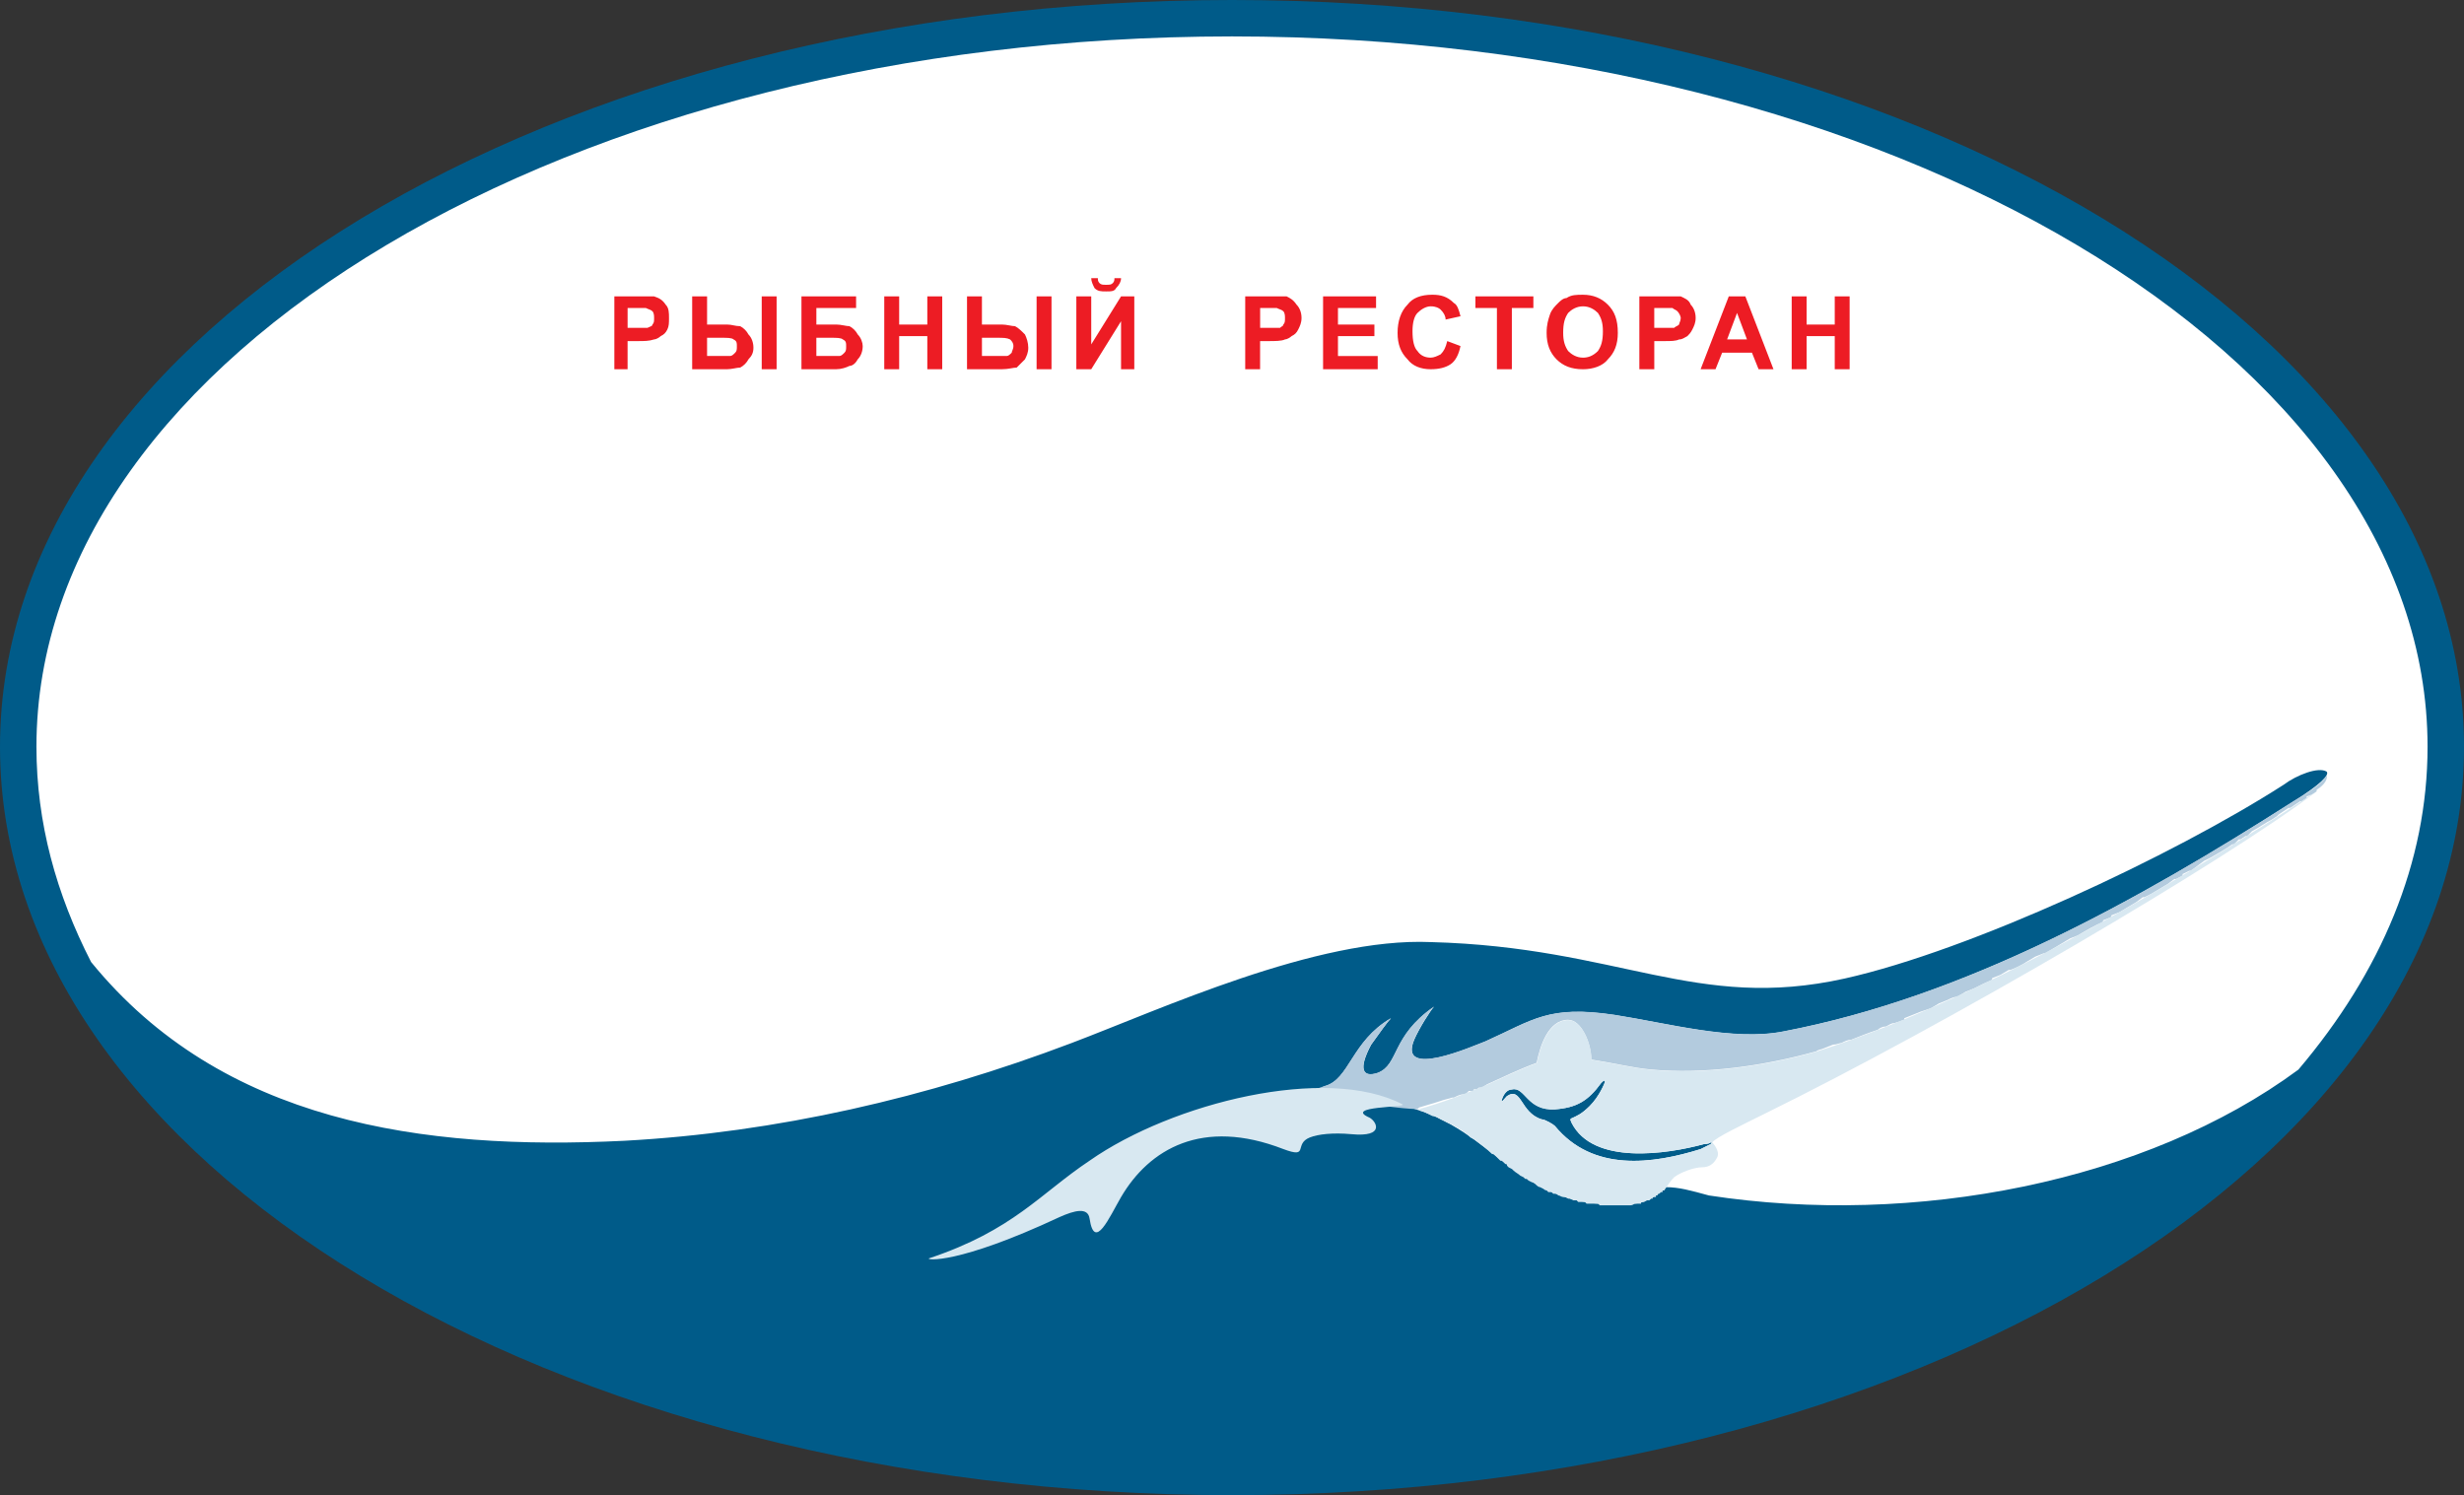 <?xml version="1.0" encoding="utf-8"?>
<!-- Generator: Adobe Illustrator 16.0.0, SVG Export Plug-In . SVG Version: 6.00 Build 0)  -->
<!DOCTYPE svg PUBLIC "-//W3C//DTD SVG 1.1//EN" "http://www.w3.org/Graphics/SVG/1.1/DTD/svg11.dtd">
<svg version="1.1" id="Layer_1" xmlns="http://www.w3.org/2000/svg" xmlns:xlink="http://www.w3.org/1999/xlink" x="0px" y="0px"
	 width="175.748px" height="106.654px" viewBox="8.504 43.051 175.748 106.654"
	 enable-background="new 8.504 43.051 175.748 106.654" xml:space="preserve">
<rect x="8.504" y="43.051" width="175.748" height="106.654" fill="#333333" stroke="none"/>
<g>
	<path fill="#005B89" d="M96.378,43.051c48.543,0,87.874,23.858,87.874,53.268c0,29.528-39.331,53.386-87.874,53.386
		S8.504,125.847,8.504,96.319C8.504,66.91,47.834,43.051,96.378,43.051L96.378,43.051z"/>
	<path fill="#FFFFFF" d="M120,117.696c0.474-0.117,0.474,0.826,0,0.945C119.646,118.76,119.526,117.696,120,117.696L120,117.696z
		 M163.583,90.531c-0.827,1.417-1.536,2.479-2.126,3.071c-0.709,0.591-1.3,0.945-1.89,0.945c-0.592,0-1.063-0.236-1.418-0.708
		c-0.354-0.473-0.592-1.063-0.592-1.89c-0.59,0.708-1.062,1.181-1.535,1.653c-0.707,0.709-1.535,1.063-2.125,1.063
		c-0.474,0-0.944-0.236-1.182-0.472c-0.354-0.236-0.473-0.708-0.473-1.181c0-0.236,0-0.473,0.117-0.945
		c0.119-0.473,0.236-0.945,0.474-1.536v-0.354c-1.063,1.535-2.009,2.598-2.835,3.425c-0.827,0.709-1.652,1.063-2.244,1.063
		c-0.827,0-1.299-0.236-1.771-0.826c-0.354-0.591-0.59-1.3-0.59-2.363c0-0.472,0.117-1.063,0.235-1.889l-0.118,0.236
		c-2.361,3.189-4.134,4.725-5.078,4.725c-0.354,0-0.709-0.118-0.945-0.354c-0.235-0.118-0.354-0.473-0.354-0.827
		c0-0.236,0.118-0.591,0.236-1.063c0.117-0.473,0.236-1.063,0.591-1.772c-0.827,1.417-1.653,2.48-2.244,3.071
		s-1.182,0.945-1.772,0.945c-0.707,0-1.18-0.236-1.534-0.708c-0.236-0.354-0.472-0.709-0.472-1.182
		c-0.592,0.591-0.945,1.063-1.418,1.417c-0.709,0.59-1.3,0.945-2.009,0.945s-1.299-0.236-1.653-0.827
		c-0.473-0.473-0.709-1.181-0.709-2.008s0.119-1.654,0.474-2.717c0.235-1.181,0.827-2.834,1.653-5.197
		c0.117-0.354,0.354-0.945,0.591-1.653c0.591-1.417,0.825-2.362,0.825-2.717c0-0.118,0-0.236-0.116-0.354
		c-0.118-0.119-0.236-0.236-0.354-0.236c-0.473,0-1.418,0.827-2.599,2.362c-1.3,1.535-2.599,3.543-4.017,6.023
		c-0.826,1.536-1.652,3.307-2.361,5.197c-0.118,0.236-0.118,0.354-0.118,0.473c-0.118,0-0.118,0.118-0.118,0.354
		c-0.236,0.473-0.473,0.709-0.709,0.709l-0.943,0.118h-0.119c-0.117,0-0.117,0-0.235,0c0-0.118,0-0.118,0-0.236v-0.118
		c0,0,0-0.118,0-0.236l3.426-11.457c0.235-0.945,0.354-1.536,0.472-1.89c0.119-0.354,0.119-0.709,0.119-0.945
		c0-0.118,0-0.237-0.119-0.354c-0.117-0.118-0.235-0.236-0.472-0.236c-0.473,0-1.182,0.591-2.127,1.771
		c-1.062,1.181-2.126,2.717-3.188,4.606c-0.826,1.299-1.416,2.48-2.008,3.78c-0.59,1.181-1.062,2.48-1.535,3.661
		c0,0.118-0.117,0.354-0.117,0.591c-0.236,0.59-0.473,0.827-0.827,0.945h-0.944l0,0c-0.119,0-0.236,0-0.236,0
		c-0.117,0-0.117-0.118-0.117-0.118c0-0.118,0-0.236,0.117-0.472l0,0l3.426-11.103c0-0.473,0.117-0.827,0.236-1.181
		c0-0.354,0.117-0.709,0.117-0.945c0-0.945-0.354-1.654-0.826-2.126c-0.592-0.591-1.299-0.827-2.244-0.827
		c-1.182,0-2.127,0.354-2.952,1.063c-0.827,0.708-1.183,1.536-1.183,2.599c0,0.708,0.236,1.299,0.709,1.771
		c0.354,0.473,0.944,0.709,1.653,0.709c0.236,0,0.474,0,0.709-0.118c0.236,0,0.472-0.118,0.826-0.236l0.118,0.118v0.118v0.118
		c-0.354,0.236-0.708,0.354-1.062,0.354c-0.354,0.118-0.709,0.118-1.062,0.118c-0.944,0-1.771-0.236-2.244-0.708
		c-0.59-0.473-0.826-1.181-0.826-2.008c0-0.473,0.118-0.945,0.354-1.536c0.235-0.472,0.59-0.827,1.062-1.299
		c0.591-0.472,1.182-0.827,1.891-1.062c0.709-0.354,1.416-0.472,2.125-0.472c1.183,0,2.244,0.354,3.071,1.181
		c0.826,0.708,1.3,1.653,1.3,2.716c0,0.827-0.354,2.244-0.945,4.252v0.118l-1.182,3.662c1.891-3.543,3.543-6.26,4.961-8.032
		c1.535-1.89,2.717-2.834,3.661-2.834c0.474,0,0.827,0.118,1.063,0.472c0.234,0.236,0.354,0.708,0.354,1.299
		c0,0.118,0,0.354-0.117,0.591c0,0.354-0.119,0.827-0.235,1.299l-2.126,7.678c1.771-3.426,3.543-6.142,5.078-8.15
		s2.834-3.071,3.779-3.071c0.354,0,0.709,0.118,0.944,0.472c0.235,0.236,0.354,0.59,0.354,1.063s-0.474,2.126-1.418,4.725
		l-0.235,0.59c-0.827,2.362-1.3,3.898-1.536,4.843c-0.236,1.063-0.473,1.771-0.473,2.362c0,0.59,0.117,1.063,0.354,1.417
		s0.592,0.472,0.945,0.472c0.591,0,1.299-0.472,2.244-1.536c0.236-0.236,0.473-0.59,0.707-0.945c0-0.708,0.236-1.535,0.709-2.362
		c0.474-0.827,1.063-1.535,1.891-2.362c0.473-0.473,1.062-0.827,1.771-1.063c0.59-0.236,1.299-0.473,1.891-0.473
		c0.472,0,0.826,0.118,1.181,0.118c0.354,0.118,0.709,0.236,1.062,0.472l0.119,0.118v0.118c0,0.118-0.119,0.591-0.235,1.181
		c-0.118,0.354-0.236,0.591-0.236,0.827l-1.182,3.898l0,0c-0.118,0.354-0.118,0.708-0.118,0.827s0,0.236,0.118,0.354
		c0.118,0.118,0.235,0.236,0.354,0.236c0.354,0,0.944-0.472,1.771-1.417c0.709-0.709,1.653-2.008,2.953-3.78
		c0.118-0.708,0.235-1.417,0.473-2.126c0.235-1.063,0.474-2.008,0.826-3.071c0.354-0.945,0.827-2.008,1.3-3.071
		c0.473-0.827,0.944-1.653,1.299-2.244c0.473-0.59,0.827-1.063,1.182-1.299h0.236c0.117,0.118,0.235,0.354,0.235,0.591
		c0.118,0.354,0.118,0.708,0.118,1.299c0,1.653-0.354,3.543-1.062,5.315c-0.709,1.89-1.771,3.661-3.188,5.433
		c-0.118,0.473-0.118,0.827-0.118,1.181c-0.118,0.354-0.118,0.709-0.118,0.945c0,0.827,0.118,1.299,0.354,1.654
		c0.117,0.354,0.473,0.59,0.945,0.59c0.59,0,1.299-0.472,2.125-1.417c0.709-0.827,1.653-2.008,2.834-3.662l0.473-1.771h-1.299
		l-0.117-0.118l0.117-0.354l0.119-0.236h1.416l1.063-3.189c0.118-0.236,0.118-0.354,0.235-0.472c0-0.118,0.117-0.118,0.235-0.118
		l0.945-0.236h0.118h0.117c0,0.118,0,0.118,0,0.236c0,0,0,0,0,0.118l0,0l-1.062,3.661h1.3l0.118,0.236l-0.118,0.354l-0.118,0.118
		h-1.3l-1.534,5.197c0,0.236-0.119,0.354-0.119,0.59c0,0.236-0.117,0.354-0.117,0.473c0,0.236,0.117,0.354,0.236,0.472
		c0.117,0.118,0.235,0.237,0.473,0.237c0.473,0,1.181-0.591,2.126-1.654c0.354-0.354,0.709-0.709,1.062-1.181
		c0.118-0.473,0.236-0.945,0.473-1.536c0.474-0.827,1.183-1.535,1.891-2.362c0.591-0.473,1.182-0.827,1.771-1.063
		c0.709-0.236,1.299-0.473,2.008-0.473c0.354,0,0.709,0.118,1.182,0.118c0.354,0.118,0.709,0.236,1.062,0.472l0.117,0.118v0.118
		c0,0.118-0.117,0.591-0.354,1.181c-0.118,0.354-0.118,0.591-0.236,0.827l-1.062,3.898c-0.118,0-0.118,0-0.118,0
		c0,0.354-0.118,0.708-0.118,0.827s0.118,0.236,0.118,0.354c0.118,0.118,0.235,0.236,0.354,0.236c0.473,0,1.062-0.472,1.771-1.417
		c0.827-0.945,2.008-2.48,3.661-4.725v0.118c0.117,0.118,0.117,0.118,0.117,0.236c0,0.236-0.354,0.708-0.826,1.417l-0.117,0.237
		l-0.118,0.236c-2.479,3.189-4.134,4.725-5.079,4.725c-0.472,0-0.708-0.118-0.943-0.354c-0.236-0.118-0.354-0.473-0.354-0.827
		c0-0.236,0-0.591,0.118-1.063C163.11,91.831,163.347,91.24,163.583,90.531L163.583,90.531z M141.142,86.634
		c-0.117-0.118-0.354-0.236-0.473-0.354c-0.234,0-0.473-0.118-0.708-0.118c-0.354,0-0.827,0.236-1.183,0.473
		c-0.471,0.354-0.943,0.827-1.416,1.536c-0.592,0.827-1.063,1.653-1.418,2.48c-0.354,0.709-0.473,1.417-0.473,2.008
		c0,0.354,0.118,0.591,0.236,0.827c0.118,0.118,0.354,0.236,0.59,0.236c0.592,0,1.301-0.59,2.126-1.89
		C139.37,90.531,140.196,88.76,141.142,86.634L141.142,86.634z M147.401,88.405c0.945-1.299,1.652-2.48,2.125-3.661
		c0.474-1.181,0.709-2.362,0.709-3.543c0-0.236,0-0.59-0.117-1.063c0-0.354-0.118-0.709-0.118-1.181
		c-0.709,1.299-1.181,2.717-1.653,4.252C147.874,84.862,147.638,86.516,147.401,88.405L147.401,88.405z M164.882,86.634
		c-0.117-0.118-0.354-0.236-0.591-0.354c-0.118,0-0.354-0.118-0.59-0.118c-0.354,0-0.827,0.236-1.3,0.473
		c-0.354,0.354-0.826,0.827-1.299,1.536c-0.709,0.827-1.183,1.653-1.418,2.48c-0.354,0.709-0.473,1.417-0.473,2.008
		c0,0.354,0,0.591,0.118,0.827c0.235,0.118,0.354,0.236,0.59,0.236c0.591,0,1.418-0.59,2.244-1.89
		C162.992,90.531,163.937,88.76,164.882,86.634L164.882,86.634z M73.465,91.949c0,0.118,0.118,0.236,0.236,0.354
		c0.118,0.118,0.236,0.118,0.473,0.118c0.236,0,0.708-0.354,1.417-1.063c0.59-0.591,1.653-2.008,3.071-4.016c0,0,0,0,0,0.118
		c0.118,0,0.118,0.118,0.118,0.118c0,0.236-0.118,0.473-0.237,0.708c-0.236,0.354-0.472,0.709-0.944,1.3
		c-1.063,1.535-1.89,2.598-2.48,3.07c-0.59,0.473-1.063,0.709-1.536,0.709c-0.118,0-0.354,0-0.472,0
		c-0.118-0.118-0.354-0.236-0.473-0.354c-0.59,0.59-1.181,0.945-1.653,1.299c-0.591,0.236-1.181,0.354-1.771,0.354
		c-1.063,0-1.772-0.236-2.363-0.826c-0.59-0.591-0.826-1.3-0.945-2.245c-0.59,0.827-1.181,1.536-1.771,2.008
		c-0.708,0.709-1.417,1.063-2.126,1.063c-0.473,0-0.945-0.236-1.181-0.472c-0.354-0.236-0.472-0.708-0.472-1.181
		c0-0.236,0-0.473,0.118-0.945c0.118-0.473,0.237-0.945,0.473-1.536l0.118-0.708l-0.118,0.236c-1.417,1.89-2.48,3.189-3.071,3.78
		c-0.591,0.472-1.299,0.826-1.89,0.826c-0.473,0-0.827-0.236-1.181-0.472c-0.236-0.236-0.473-0.708-0.473-1.181
		c0-0.59,0.236-1.417,0.709-2.362c0.472-1.062,1.181-2.126,2.008-3.425c-0.473,0.354-0.945,0.591-1.417,0.709
		c-0.354,0.236-0.708,0.354-0.945,0.354c-0.118,0-0.236,0-0.236-0.118l-0.118,0.118c-0.118,0.354-0.354,0.709-0.827,1.3
		c-1.181,1.535-2.008,2.598-2.48,3.07c-0.59,0.473-1.063,0.709-1.535,0.709c-0.118,0-0.354,0-0.473,0
		c-0.236-0.118-0.354-0.236-0.472-0.354c-0.591,0.59-1.181,0.945-1.772,1.299c-0.59,0.236-1.181,0.354-1.771,0.354
		c-0.945,0-1.653-0.236-2.244-0.826c-0.472-0.473-0.827-1.063-0.827-1.772c-0.827,0.708-1.536,1.299-2.244,1.653
		c-1.063,0.591-2.244,0.945-3.543,0.945c-1.89,0-3.425-0.59-4.606-1.771s-1.771-2.598-1.771-4.488c0-0.472,0-0.827,0-1.299
		c0.118-0.473,0.236-0.945,0.354-1.299c-2.48-0.118-4.37-0.473-5.669-1.181c-1.299-0.708-2.008-1.654-2.008-2.834
		c0-1.181,0.59-2.126,1.89-2.835c1.181-0.59,2.834-0.945,4.843-0.945c0.945,0,1.89,0,2.834,0.118
		c0.945,0.236,1.772,0.354,2.717,0.708c0.944-0.827,1.771-1.535,2.716-1.89c0.827-0.472,1.654-0.59,2.362-0.59
		s1.417,0.118,1.89,0.59c0.354,0.473,0.591,1.062,0.591,1.771c0,0.827-0.237,1.536-0.827,2.362s-1.417,1.654-2.362,2.362v0.118
		c0,1.181-0.473,2.244-1.417,3.189c-0.827,0.827-2.126,1.535-3.78,2.126L33.78,88.76v-0.236v-0.118
		c1.535-0.59,2.716-1.181,3.543-2.008c0.709-0.708,1.063-1.653,1.063-2.598v-0.118c-0.827,0.59-1.89,0.945-2.834,1.299
		c-1.063,0.354-2.244,0.59-3.425,0.708c-0.118,0.472-0.236,0.945-0.354,1.535c0,0.591-0.118,1.063-0.118,1.654
		c0,1.653,0.472,2.834,1.299,3.779c0.945,0.945,2.126,1.417,3.662,1.417c1.417,0,2.716-0.59,4.016-1.653
		c0.473-0.236,0.827-0.591,1.181-0.945c0-0.708,0.236-1.417,0.473-2.008c0.354-0.708,0.708-1.299,1.299-2.008
		c0.591-0.59,1.181-1.063,1.89-1.417c0.708-0.354,1.299-0.473,2.008-0.473c0.827,0,1.535,0.236,2.008,0.945
		c0.59,0.591,0.827,1.299,0.827,2.244c0,0.473-0.118,1.063-0.236,1.536c-0.118,0.472-0.354,1.063-0.708,1.653
		c0,0.118,0.118,0.236,0.236,0.354c0.118,0.118,0.236,0.118,0.354,0.118c0.354,0,0.827-0.354,1.417-1.063
		c0.59-0.591,1.417-1.654,2.599-3.307c0,0,0,0-0.118,0c-0.118-0.236-0.236-0.354-0.236-0.709c0-0.472,0.236-0.945,0.472-1.299
		c0.354-0.473,0.709-0.709,1.063-0.709l0.118,0.118c-0.118,0.118-0.236,0.354-0.236,0.473c0,0.119-0.118,0.236-0.118,0.236
		c0,0.236,0.118,0.473,0.236,0.591c0.118,0,0.236,0.118,0.591,0.118c0.236,0,0.59-0.118,1.063-0.236
		c0.354-0.118,1.063-0.354,1.89-0.708l0.118,0.118c-1.181,2.598-2.008,4.37-2.362,5.197c-0.237,0.827-0.473,1.299-0.473,1.653
		c0,0.236,0.118,0.354,0.236,0.591c0.118,0.118,0.237,0.118,0.473,0.118c0.354,0,0.945-0.354,1.653-1.063
		c0.591-0.708,1.654-2.126,3.189-4.134l0.473-1.535H60.59l-0.118-0.118l0.118-0.354l0.119-0.236h1.535l0.945-3.189
		c0.118-0.236,0.118-0.354,0.236-0.472c0.118-0.118,0.118-0.118,0.236-0.118l0.945-0.236h0.118c0.118,0,0.118,0,0.118,0
		c0,0.118,0.119,0.118,0.119,0.236c0,0,0,0-0.119,0.118l0,0l-1.063,3.661h1.417v0.236l-0.118,0.354L64.96,86.87h-1.3l-1.535,5.197
		c0,0.236-0.118,0.354-0.118,0.59c0,0.236,0,0.354,0,0.473c0,0.236,0,0.354,0.118,0.472c0.118,0.118,0.236,0.237,0.472,0.237
		c0.473,0,1.181-0.591,2.126-1.654c0.473-0.354,0.827-0.945,1.3-1.536c0.118-0.354,0.236-0.827,0.354-1.181
		c0.354-0.708,0.827-1.299,1.417-2.008c0.59-0.59,1.181-1.063,1.771-1.417c0.709-0.354,1.417-0.473,2.008-0.473
		c0.827,0,1.536,0.236,2.008,0.945c0.591,0.591,0.827,1.299,0.827,2.244c0,0.473,0,1.063-0.236,1.536
		C74.055,90.768,73.819,91.358,73.465,91.949L73.465,91.949z M45.118,87.579L45.118,87.579c0,0.236-0.118,0.708-0.473,1.181
		c-0.118,0.236-0.236,0.473-0.472,0.708c-0.354,0.827-0.473,1.654-0.473,2.48c0,0.708,0.118,1.181,0.354,1.653
		c0.354,0.354,0.708,0.591,1.181,0.591c0.472,0,0.945-0.236,1.417-0.591c0.354-0.354,0.827-0.945,1.299-1.653
		c0-0.118-0.118-0.236-0.118-0.354c0-0.118,0-0.354,0-0.472c0-0.591,0.118-1.063,0.236-1.654c0.236-0.472,0.591-1.062,0.945-1.653
		c-0.118-0.591-0.354-0.945-0.59-1.299c-0.236-0.236-0.591-0.472-1.063-0.472c-0.236,0-0.473,0.118-0.709,0.236
		c-0.236,0.118-0.472,0.236-0.827,0.473C45.59,86.988,45.354,87.342,45.118,87.579L45.118,87.579z M32.362,85.098
		c1.181-0.118,2.244-0.472,3.307-0.827c0.945-0.354,1.89-0.827,2.717-1.535c-0.118-0.709-0.472-1.299-0.945-1.772
		c-0.472-0.59-1.181-1.063-2.008-1.417c-0.708,0.827-1.181,1.653-1.771,2.598C33.189,83.09,32.717,84.035,32.362,85.098
		L32.362,85.098z M35.669,79.075c0.945,0.473,1.654,0.945,2.126,1.417c0.472,0.472,0.827,1.181,1.063,1.771
		c0.708-0.59,1.299-1.299,1.653-1.89c0.354-0.708,0.591-1.299,0.591-1.89c0-0.473-0.118-0.827-0.473-1.181
		c-0.236-0.236-0.59-0.473-1.063-0.473c-0.59,0-1.299,0.236-1.89,0.591C36.969,77.894,36.378,78.366,35.669,79.075L35.669,79.075z
		 M30.236,85.216c0.354-1.181,0.945-2.244,1.653-3.189c0.59-1.063,1.417-2.008,2.362-2.834c-0.709-0.236-1.417-0.354-2.126-0.473
		c-0.827-0.118-1.653-0.236-2.48-0.236c-1.653,0-3.071,0.354-4.134,1.063c-1.063,0.59-1.536,1.417-1.536,2.362
		c0,1.063,0.473,1.89,1.654,2.362C26.693,84.862,28.228,85.216,30.236,85.216L30.236,85.216z M73.11,87.815
		c-0.118-0.591-0.236-0.945-0.591-1.299c-0.236-0.236-0.59-0.472-1.063-0.472c-0.236,0-0.472,0.118-0.708,0.236
		c-0.236,0.118-0.472,0.236-0.709,0.473c-0.708,0.708-1.181,1.417-1.653,2.362c-0.354,0.945-0.59,1.89-0.59,2.834
		c0,0.708,0.118,1.181,0.472,1.653c0.236,0.354,0.591,0.591,1.181,0.591c0.354,0,0.827-0.236,1.299-0.591
		c0.473-0.354,0.945-0.945,1.417-1.653c-0.118-0.118-0.118-0.236-0.236-0.354c0-0.118,0-0.354,0-0.472
		c0-0.591,0.118-1.063,0.354-1.654C72.402,88.996,72.756,88.405,73.11,87.815L73.11,87.815z M87.638,90.886
		c-0.708,1.299-1.417,2.244-2.008,2.834c-0.59,0.591-1.181,0.827-1.653,0.827c-0.709,0-1.182-0.236-1.536-0.708
		c-0.472-0.354-0.59-1.063-0.59-1.89c0-0.708,0.118-1.536,0.472-2.244c0.354-0.827,0.827-1.535,1.536-2.244
		c0.59-0.59,1.181-0.945,1.89-1.299c0.59-0.354,1.181-0.472,1.771-0.472c0.236,0,0.354,0,0.591,0
		c0.236,0.118,0.472,0.236,0.708,0.236l1.89-7.087l0,0c0.118-0.354,0.236-0.472,0.473-0.472l0.945-0.236l0,0
		c0.118,0,0.236,0.118,0.236,0.118v0.118c0,0.118,0,0.118,0,0.236v0.118l-3.662,13.347c0,0.354-0.118,0.59-0.118,0.708
		c0,0.118,0,0.236,0,0.354c0,0.236,0,0.354,0.118,0.472c0,0.118,0.118,0.237,0.236,0.237c0.354,0,0.945-0.473,1.653-1.3
		c0.354-0.472,0.945-1.181,1.654-2.244c0.118-0.236,0.236-0.591,0.354-0.827c0.236-0.708,0.708-1.417,1.299-2.008
		c0.473-0.59,1.063-1.063,1.654-1.417c0.59-0.354,1.181-0.473,1.771-0.473c0.592,0,1.183,0.118,1.537,0.473
		c0.354,0.354,0.59,0.708,0.59,1.299c0,0.827-0.473,1.654-1.535,2.48c-1.062,0.827-2.362,1.417-4.016,2.008
		c0,0.591,0.118,1.181,0.473,1.536c0.354,0.354,0.827,0.59,1.417,0.59c1.063,0,2.244-0.59,3.425-1.771
		c1.299-1.063,2.6-2.717,3.779-4.725c0.117,0,0.117,0,0.117,0.118v0.118c0,0.236-0.117,0.59-0.235,0.945
		c-0.235,0.354-0.474,0.827-0.827,1.299c-1.181,1.535-2.244,2.716-3.425,3.543c-1.181,0.827-2.362,1.181-3.543,1.181
		c-0.827,0-1.653-0.236-2.126-0.826c-0.59-0.591-0.827-1.417-0.827-2.363l0,0c-0.827,1.063-1.536,1.89-2.008,2.363
		c-0.708,0.472-1.299,0.708-1.89,0.708c-0.354,0-0.591-0.118-0.827-0.236c-0.236-0.236-0.354-0.472-0.354-0.827
		s0.119-0.709,0.119-1.063C87.284,91.949,87.401,91.476,87.638,90.886L87.638,90.886z M93.897,91.24
		c1.181-0.354,2.126-0.827,2.953-1.653c0.709-0.709,1.062-1.536,1.062-2.48c0-0.236,0-0.473-0.118-0.709
		c-0.234-0.118-0.354-0.236-0.708-0.236c-0.591,0-1.299,0.473-1.89,1.417C94.488,88.523,94.016,89.823,93.897,91.24L93.897,91.24z
		 M88.701,86.87c-0.236-0.236-0.354-0.354-0.472-0.473s-0.354-0.118-0.473-0.118c-0.354,0-0.709,0.118-0.945,0.354
		c-0.354,0.236-0.708,0.59-1.181,1.063c-0.709,0.827-1.181,1.653-1.653,2.599c-0.354,0.827-0.591,1.653-0.591,2.244
		c0,0.473,0.118,0.709,0.236,0.945c0.236,0.236,0.473,0.354,0.708,0.354c0.59,0,1.299-0.709,2.126-2.008
		C87.284,90.531,87.992,88.878,88.701,86.87L88.701,86.87z M96.378,45.649c47.008,0,85.275,22.795,85.275,50.67
		c0,8.268-3.307,16.062-9.213,23.032c-10.865,8.03-27.401,11.221-42.047,8.976c-1.299-0.354-2.127-0.591-3.07-0.591
		c0,0-0.945,1.062-2.244,1.182c-8.504,0.709-9.566-5.314-16.418-6.969c-0.118-0.117-0.236-0.117-0.354-0.117
		c-2.244-0.236-6.732-0.827-5.314-1.3c1.771-0.474,1.89-3.188,4.725-4.843c-0.236,0.235-0.826,1.062-1.418,1.891
		c-0.943,1.771-0.59,2.361,0.473,2.008c1.535-0.591,0.945-2.599,4.017-4.725c-0.235,0.236-1.062,1.535-1.417,2.361
		c-1.182,2.834,4.134,0.473,5.079,0.118c3.425-1.536,4.487-2.599,9.212-1.89c3.779,0.59,8.504,1.89,12.048,1.181
		c12.992-2.479,25.274-9.331,36.378-16.417c1.891-1.182,2.598-1.89,2.362-2.126c-0.591-0.354-2.126,0.236-3.071,0.944
		c-7.913,5.079-22.322,11.812-31.299,13.818c-10.63,2.362-16.062-2.244-29.527-2.599c-8.15-0.354-19.371,4.843-25.631,7.205
		c-10.275,3.897-21.023,6.378-31.89,6.968C38.622,125.138,24.331,123.13,15,111.673c-2.48-4.842-3.897-9.921-3.897-15.354
		C11.103,68.445,49.252,45.649,96.378,45.649L96.378,45.649z M120.118,116.987c1.299-0.117,1.417,2.718,0.117,2.953
		C118.937,120.177,118.701,117.226,120.118,116.987L120.118,116.987z M130.039,124.665c-2.599,0.709-7.913,1.535-9.448-1.535
		c0-0.117-0.236-0.236,0.118-0.354c0.235-0.118,0.59-0.236,1.181-0.827c0.709-0.708,1.063-1.653,1.063-1.653s0.118-0.354-0.236,0
		c-0.944,1.301-1.771,1.771-3.308,1.891c-2.008,0.117-2.126-1.653-3.07-1.418c-0.354,0-0.591,0.354-0.709,0.709
		c-0.117,0.355,0.236-0.117,0.354-0.235c1.062-0.709,0.945,1.181,2.48,1.653c0.236,0,0.826,0.354,0.944,0.473
		c2.717,3.307,6.969,2.717,10.394,1.652c0,0,0.473-0.235,0.709-0.354c0.118-0.118,0.118-0.118,0-0.118
		C130.394,124.665,130.039,124.665,130.039,124.665L130.039,124.665z"/>
	<path fill="#B3CBDE" d="M174.449,98.327c0.116,0.234-0.118,0.708-0.709,1.062v0.117l0,0l-0.354,0.236l-0.354,0.117v0.119
		l-0.354,0.235h-0.119l-0.354,0.236l0,0l-0.354,0.235h-0.117l-0.354,0.235l0,0l-0.354,0.236l-0.117,0.118l-0.354,0.235l0,0
		c-0.472,0.236-0.944,0.591-1.417,0.827l-0.354,0.354h-0.118l-0.354,0.235h-0.117l-0.354,0.354h-0.118
		c-0.473,0.354-0.945,0.591-1.535,0.945l-0.473,0.235l0,0l-0.945,0.708h-0.117l-0.474,0.236v0.117l-0.472,0.236h-0.118l-0.474,0.354
		l0,0l-0.59,0.354l0,0l-0.592,0.354l-0.472,0.234h-0.118l-0.473,0.354l0,0l-0.592,0.354l0,0l-0.59,0.354l0,0l-0.591,0.236v0.117
		l-0.591,0.236l0,0v0.118c-0.591,0.235-1.182,0.59-1.771,0.944l0,0l-0.59,0.235l0,0l-0.592,0.354l0,0l-0.59,0.354l0,0l-0.591,0.354
		h-0.118l-0.591,0.235l0,0l-0.591,0.354l0,0c-0.354,0.236-0.826,0.473-1.182,0.591h-0.117l-0.592,0.354l0,0l-0.59,0.235v0.118
		L150,113.209l0,0l-0.709,0.354l0,0l-0.59,0.235l0,0l-0.591,0.354l0,0c-0.236,0-0.473,0.117-0.709,0.236l0,0l-0.59,0.235l0,0
		l-0.592,0.354l0,0l-0.709,0.235l0,0l-0.591,0.236l0,0l-0.59,0.235v0.117l-0.709,0.236l0,0c-0.236,0-0.354,0.118-0.591,0.236l0,0
		c-0.236,0-0.473,0.117-0.59,0.235l0,0c-0.709,0.236-1.301,0.474-1.892,0.71l0,0c-0.235,0-0.472,0.117-0.708,0.235l0,0
		c-0.117,0-0.354,0.118-0.591,0.118l0,0l-0.591,0.234l0,0c-0.236,0.118-0.473,0.118-0.592,0.236
		c-3.778,1.062-8.03,1.654-11.811,1.301c-1.299-0.119-2.717-0.474-4.252-0.71c0-1.181-0.709-2.835-1.652-2.835
		c-1.418,0-2.009,1.891-2.244,3.071c-1.301,0.474-2.48,1.062-3.543,1.535l-0.354,0.235h-0.118l0,0l0,0h-0.117l-0.119,0.118l0,0l0,0
		l0,0h-0.117l0,0h-0.118l0,0v0.118l0,0h-0.118h-0.117h-0.119l-0.117,0.118l0,0l-0.118,0.118h-0.118
		c-0.236,0-0.473,0.117-0.708,0.236l0,0h-0.118l0,0c-0.473,0.117-0.826,0.235-1.182,0.354l0,0c-0.354,0.118-0.827,0.234-1.182,0.354
		l0,0l-0.117,0.119l0,0l0,0c-2.836-0.119-6.143-0.945-8.387-1.062c0.473-0.118,1.062-0.354,1.771-0.592
		c1.771-0.473,1.89-3.188,4.725-4.842c-0.236,0.235-0.826,1.062-1.418,1.891c-0.943,1.771-0.59,2.361,0.473,2.008
		c1.535-0.591,0.945-2.6,4.017-4.725c-0.235,0.235-1.062,1.535-1.417,2.361c-1.182,2.834,4.134,0.473,5.079,0.118
		c3.425-1.536,4.487-2.599,9.212-1.89c3.779,0.59,8.504,1.89,12.048,1.181c12.992-2.479,25.274-9.331,36.378-16.417
		C173.74,99.271,174.449,98.562,174.449,98.327L174.449,98.327z"/>
	<path fill="#D8E8F1" d="M88.464,128.444c-0.827,1.418-1.89,3.897-2.244,1.535c-0.118-0.826-1.063-0.59-2.126-0.117
		c-7.323,3.425-9.567,3.07-9.331,2.953c6.024-2.01,7.914-4.606,11.457-6.969c5.905-4.135,16.89-6.852,22.322-4.017
		c0.354,0.235-4.252,0.117-2.361,0.944c0.473,0.235,1.182,1.418-1.3,1.182c-1.299-0.118-2.362,0-2.953,0.236
		c-1.181,0.472,0,1.535-1.89,0.826C94.252,122.774,90.473,125.021,88.464,128.444L88.464,128.444z M130.039,124.665
		c-2.599,0.709-7.913,1.535-9.448-1.535c0-0.117-0.236-0.236,0.118-0.354c0.235-0.118,0.59-0.236,1.181-0.827
		c0.709-0.708,1.063-1.653,1.063-1.653s0.118-0.354-0.236,0c-0.944,1.301-1.771,1.771-3.308,1.891
		c-2.008,0.117-2.126-1.653-3.07-1.418c-0.354,0-0.591,0.354-0.709,0.709c-0.117,0.355,0.236-0.117,0.354-0.235
		c1.062-0.709,0.945,1.181,2.48,1.653c0.236,0,0.826,0.354,0.944,0.473c2.717,3.307,6.969,2.717,10.394,1.652
		c0,0,0.473-0.235,0.709-0.354c0.118-0.118,0.118-0.118,0-0.118C130.394,124.665,130.039,124.665,130.039,124.665L130.039,124.665z
		 M173.74,99.508c-6.496,4.961-26.457,16.653-39.449,23.031c-1.417,0.709-3.425,1.653-3.661,2.008c0,0,0.592,0.591,0.354,1.063
		c-0.236,0.472-0.59,0.707-1.062,0.707c-0.59,0-1.535,0.354-2.008,0.709c-0.234,0.236-0.473,0.592-0.708,0.945l0,0h-0.118l0,0l0,0
		l0,0l0,0l0,0l0,0l0,0l0,0v0.118l0,0l0,0h-0.117l0,0l-0.119,0.118l0,0l0,0l0,0l0,0l0,0l0,0h-0.117l0,0l0,0v0.117l0,0l0,0l0,0l0,0
		l0,0h-0.118l0,0l0,0v0.117l0,0h-0.118l0,0l0,0l0,0l0,0h-0.118l0,0l0,0v0.119l0,0l0,0h-0.118l0,0l0,0l0,0l0,0l0,0l-0.117,0.117l0,0
		h-0.119l0,0l0,0l0,0l0,0h-0.117l0,0l0,0c-0.118,0.118-0.118,0.118-0.236,0.118l0,0h-0.117v0.118l0,0l0,0l0,0h-0.119l0,0l0,0h-0.117
		l0,0l0,0l0,0l0,0H125.2l0,0l0,0l0,0l0,0h-0.118c-0.118,0.118-0.235,0.118-0.354,0.118l0,0h-0.117h-0.236h-0.118h-0.235h-0.236
		h-0.118h-0.235h-0.119h-0.117h-0.235h-0.118h-0.236l-0.117-0.118h-0.236h-0.117h-0.119h-0.235h-0.118l-0.118-0.118h-0.235l0,0
		h-0.236l-0.117-0.118h-0.118h-0.118l-0.236-0.117h-0.117l-0.236-0.119l0,0H120c-0.118,0-0.235-0.117-0.354-0.117l-0.117-0.117
		h-0.236l0,0l-0.118-0.118h-0.235l-0.117-0.118c0,0-0.118,0-0.236-0.117l-0.236-0.119l0,0l0,0c-0.117,0-0.236-0.117-0.354-0.235
		l-0.118-0.118h-0.118l0,0l-0.236-0.117l-0.117-0.119h-0.118l0,0l-0.118-0.117l-0.236-0.118c-0.117-0.118-0.354-0.236-0.472-0.354
		l-0.118-0.117l-0.236-0.118l-0.117-0.118v-0.117h-0.118l0,0l-0.235-0.236h-0.119l-0.473-0.473h-0.117
		c-0.354-0.354-0.826-0.709-1.3-1.062l-0.235-0.117l0,0c-0.354-0.354-0.709-0.592-1.182-0.827l0,0
		c-0.117-0.118-0.236-0.118-0.473-0.236l0,0l-0.236-0.118l0,0l-0.236-0.117l0,0c-0.235-0.118-0.354-0.236-0.473-0.236h-0.118
		l-0.235-0.118l0,0l-0.235-0.118l0,0l-0.235-0.117h-0.119l-0.117-0.117h-0.118l0,0c1.771-0.474,3.543-1.183,4.961-1.772
		c1.062-0.473,2.243-1.062,3.543-1.535c0.235-1.182,0.825-3.071,2.243-3.071c0.945,0,1.654,1.654,1.654,2.836
		c1.534,0.235,2.953,0.591,4.252,0.709c3.778,0.354,8.03-0.236,11.811-1.301C151.181,113.917,166.062,104.469,173.74,99.508
		L173.74,99.508z M120,117.696c0.474-0.117,0.474,0.826,0,0.945C119.646,118.76,119.526,117.696,120,117.696L120,117.696z
		 M120.118,116.987c1.299-0.117,1.417,2.718,0.117,2.953C118.937,120.177,118.701,117.226,120.118,116.987L120.118,116.987z"/>
	<path fill="#ED1C24" d="M52.323,69.39v-5.197h1.654c0.59,0,1.063,0,1.181,0c0.354,0.118,0.591,0.236,0.827,0.591
		c0.236,0.236,0.236,0.59,0.236,0.945c0,0.354,0,0.59-0.118,0.827c-0.118,0.236-0.236,0.354-0.473,0.472
		c-0.118,0.118-0.354,0.236-0.473,0.236c-0.354,0.118-0.708,0.118-1.181,0.118h-0.709v2.008H52.323L52.323,69.39z M53.268,65.02
		v1.417h0.591c0.472,0,0.708,0,0.827,0c0.236-0.118,0.354-0.118,0.354-0.236c0.118-0.118,0.118-0.236,0.118-0.472
		c0-0.118,0-0.354-0.118-0.473c-0.118-0.118-0.236-0.118-0.473-0.236c-0.118,0-0.354,0-0.708,0H53.268L53.268,65.02z M57.874,64.193
		h1.063v2.008h1.417c0.354,0,0.59,0.118,0.945,0.118c0.236,0.118,0.472,0.354,0.59,0.591c0.236,0.236,0.354,0.59,0.354,0.945
		c0,0.354-0.118,0.59-0.354,0.827c-0.118,0.236-0.354,0.472-0.59,0.59c-0.236,0-0.59,0.118-0.945,0.118h-2.48V64.193L57.874,64.193z
		 M58.937,68.445h0.945c0.354,0,0.59,0,0.708,0c0.119,0,0.236-0.118,0.354-0.236c0.118-0.118,0.118-0.236,0.118-0.473
		c0-0.236,0-0.354-0.236-0.472c-0.118-0.118-0.472-0.118-0.827-0.118h-1.063L58.937,68.445L58.937,68.445z M62.835,64.193h1.062
		v5.197h-1.062V64.193L62.835,64.193z M65.669,64.193h3.897v0.827h-2.834v1.181h1.417c0.354,0,0.709,0.118,0.945,0.118
		c0.236,0.118,0.472,0.354,0.59,0.591c0.236,0.236,0.354,0.59,0.354,0.826c0,0.354-0.118,0.709-0.354,0.945
		c-0.118,0.236-0.354,0.472-0.59,0.472c-0.236,0.118-0.591,0.236-0.945,0.236h-2.48V64.193L65.669,64.193z M66.732,68.445h0.945
		c0.354,0,0.59,0,0.708,0c0.118,0,0.236-0.118,0.354-0.236c0.118-0.118,0.118-0.236,0.118-0.473c0-0.236,0-0.354-0.236-0.472
		c-0.118-0.118-0.473-0.118-0.827-0.118h-1.063L66.732,68.445L66.732,68.445z M71.575,69.39v-5.197h1.063v2.008h2.008v-2.008h1.063
		v5.197h-1.063v-2.362h-2.008v2.362H71.575L71.575,69.39z M77.48,64.193h1.062v2.008h1.417c0.354,0,0.708,0.118,0.945,0.118
		c0.236,0.118,0.472,0.354,0.708,0.591c0.118,0.236,0.236,0.59,0.236,0.945c0,0.354-0.118,0.59-0.236,0.827
		c-0.236,0.236-0.473,0.472-0.591,0.59c-0.236,0-0.59,0.118-1.063,0.118h-2.48v-5.197H77.48z M78.543,68.445h1.063
		c0.354,0,0.59,0,0.708,0s0.236-0.118,0.354-0.236c0-0.118,0.119-0.236,0.119-0.473c0-0.236-0.119-0.354-0.236-0.472
		c-0.236-0.118-0.473-0.118-0.945-0.118h-1.063V68.445L78.543,68.445z M82.441,64.193h1.063v5.197h-1.063V64.193L82.441,64.193z
		 M85.275,64.193h1.063v3.425l2.126-3.425h0.945v5.197h-0.945v-3.425l-2.126,3.425h-1.063V64.193L85.275,64.193z M87.992,62.894
		h0.472c0,0.236-0.118,0.473-0.354,0.709c-0.118,0.236-0.354,0.236-0.709,0.236s-0.59,0-0.827-0.236
		c-0.118-0.236-0.236-0.473-0.236-0.709h0.473c0,0.118,0,0.236,0.118,0.354c0.118,0.118,0.236,0.118,0.472,0.118
		c0.236,0,0.354,0,0.473-0.118S87.992,63.012,87.992,62.894L87.992,62.894z M97.321,69.39v-5.197h1.654c0.59,0,1.062,0,1.299,0
		c0.236,0.118,0.474,0.236,0.709,0.591c0.236,0.236,0.354,0.59,0.354,0.945c0,0.354-0.118,0.59-0.235,0.827
		c-0.119,0.237-0.236,0.354-0.474,0.472c-0.118,0.118-0.354,0.236-0.473,0.236c-0.236,0.118-0.71,0.118-1.181,0.118h-0.592v2.008
		H97.321L97.321,69.39z M98.386,65.02v1.417h0.473c0.474,0,0.709,0,0.945,0c0.117-0.118,0.235-0.118,0.235-0.236
		c0.118-0.118,0.118-0.236,0.118-0.472c0-0.118,0-0.354-0.118-0.473s-0.235-0.118-0.474-0.236c-0.117,0-0.354,0-0.707,0H98.386
		L98.386,65.02z M102.874,69.39v-5.197h3.779v0.827h-2.717v1.181h2.599v0.827h-2.599v1.417h2.834v0.945H102.874L102.874,69.39z
		 M111.731,67.382l0.944,0.354c-0.118,0.591-0.354,1.063-0.708,1.3c-0.354,0.236-0.826,0.354-1.418,0.354
		c-0.708,0-1.299-0.236-1.652-0.708c-0.474-0.473-0.709-1.063-0.709-1.89s0.235-1.536,0.709-2.008
		c0.354-0.473,0.944-0.709,1.771-0.709c0.591,0,1.063,0.118,1.536,0.591c0.236,0.118,0.354,0.472,0.472,0.945l-1.062,0.236
		c0-0.236-0.118-0.473-0.354-0.709c-0.118-0.118-0.354-0.236-0.709-0.236c-0.354,0-0.708,0.236-0.944,0.473
		c-0.235,0.237-0.354,0.708-0.354,1.299c0,0.709,0.118,1.182,0.354,1.417c0.236,0.354,0.592,0.473,0.944,0.473
		c0.236,0,0.474-0.118,0.709-0.236C111.496,68.09,111.614,67.854,111.731,67.382L111.731,67.382z M115.274,69.39v-4.37h-1.534
		v-0.827h4.134v0.827h-1.535v4.37H115.274L115.274,69.39z M118.819,66.792c0-0.591,0.117-0.945,0.234-1.299
		c0.118-0.354,0.354-0.591,0.592-0.827c0.117-0.119,0.354-0.354,0.59-0.354c0.354-0.236,0.709-0.236,1.182-0.236
		c0.709,0,1.3,0.236,1.771,0.709c0.473,0.472,0.709,1.063,0.709,2.008c0,0.827-0.236,1.417-0.709,1.89
		c-0.354,0.472-1.062,0.708-1.771,0.708c-0.826,0-1.417-0.236-1.891-0.708C119.056,68.208,118.819,67.618,118.819,66.792
		L118.819,66.792z M120,66.792c0,0.59,0.118,0.944,0.354,1.299c0.235,0.236,0.59,0.473,1.062,0.473c0.354,0,0.709-0.118,1.063-0.473
		c0.235-0.354,0.354-0.708,0.354-1.417c0-0.59-0.118-0.944-0.354-1.299c-0.236-0.236-0.592-0.473-1.063-0.473
		s-0.826,0.236-1.062,0.473C120.118,65.729,120,66.083,120,66.792L120,66.792z M125.433,69.39v-5.197h1.654c0.708,0,1.062,0,1.299,0
		c0.236,0.118,0.592,0.236,0.709,0.591c0.236,0.236,0.354,0.59,0.354,0.945c0,0.354-0.118,0.59-0.236,0.827
		c-0.118,0.237-0.235,0.354-0.354,0.472c-0.235,0.118-0.354,0.236-0.59,0.236c-0.236,0.118-0.59,0.118-1.062,0.118h-0.709v2.008
		H125.433L125.433,69.39z M126.496,65.02v1.417h0.591c0.354,0,0.708,0,0.826,0c0.118-0.118,0.236-0.118,0.354-0.236
		c0-0.118,0.118-0.236,0.118-0.472c0-0.118-0.118-0.354-0.235-0.473c-0.118-0.119-0.236-0.118-0.354-0.236c-0.116,0-0.472,0-0.825,0
		H126.496L126.496,65.02z M135,69.39h-1.062l-0.474-1.181h-2.126l-0.473,1.181h-1.063l2.009-5.197h1.182L135,69.39L135,69.39z
		 M133.11,67.264l-0.709-1.89l-0.709,1.89H133.11L133.11,67.264z M136.299,69.39v-5.197h1.063v2.008h2.008v-2.008h1.062v5.197
		h-1.062v-2.362h-2.008v2.362H136.299L136.299,69.39z"/>
</g>
</svg>
